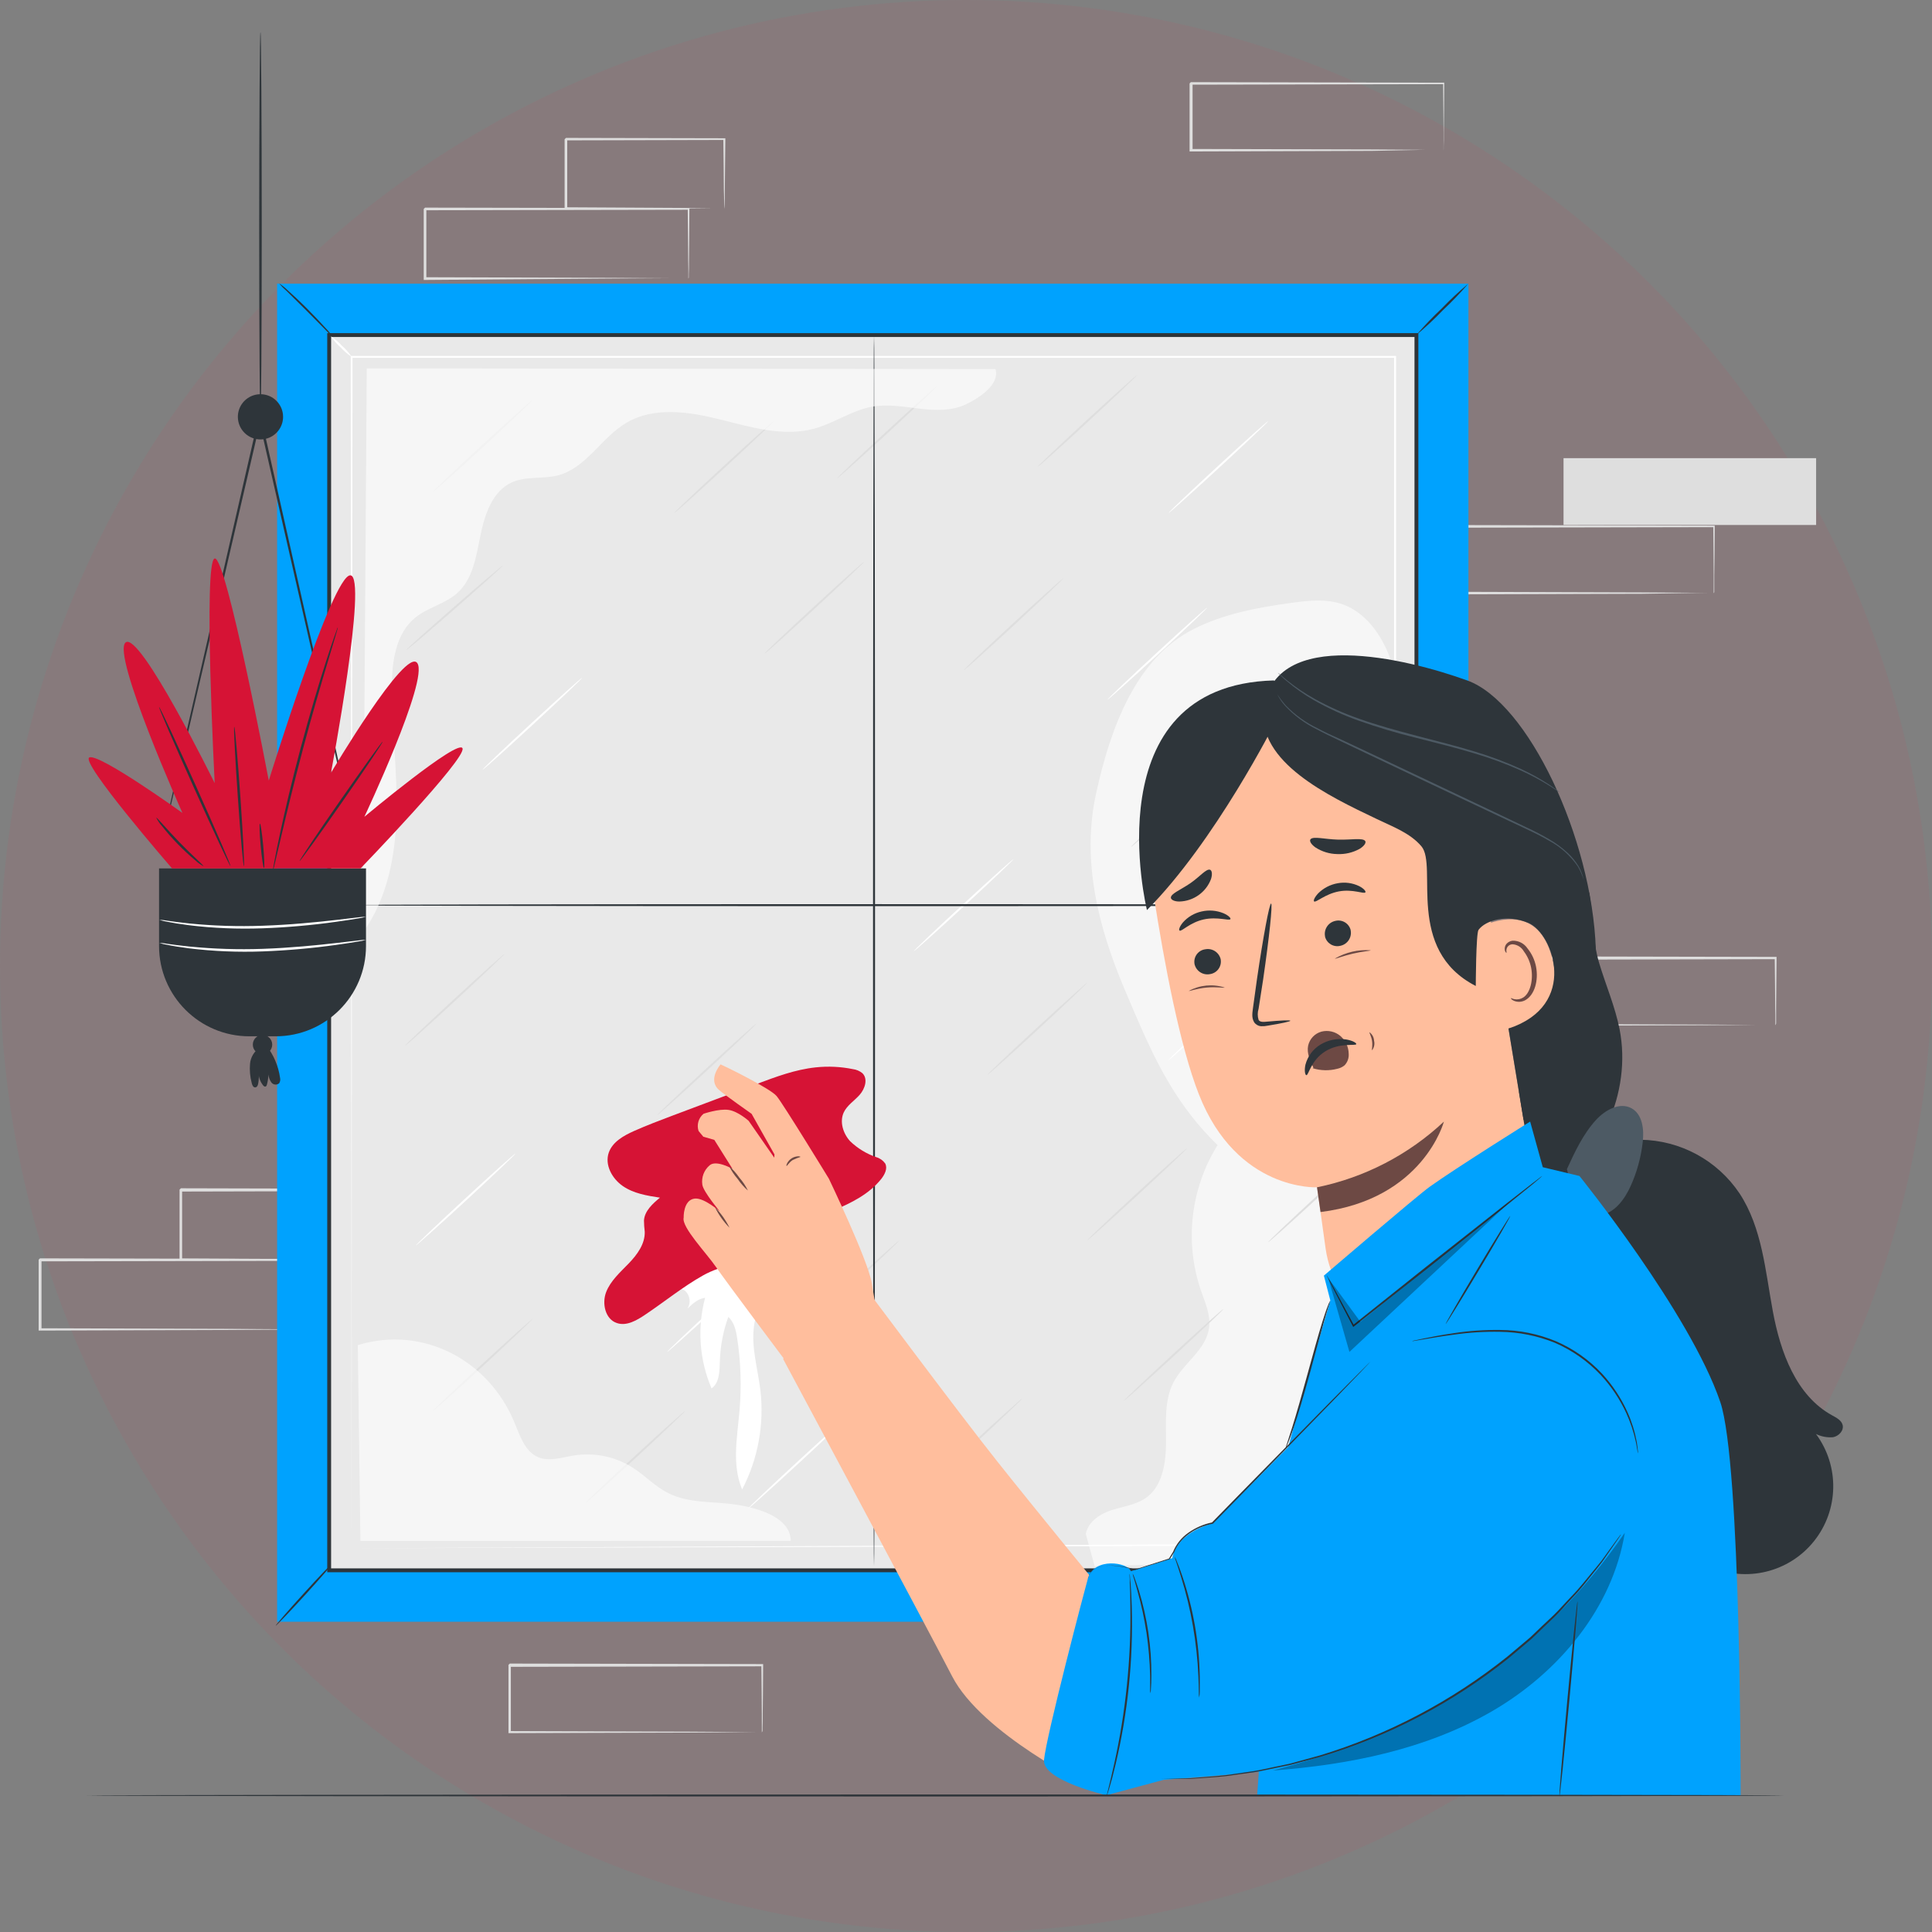 <?xml version="1.0" encoding="UTF-8"?>
<svg width="300px" height="300px" viewBox="0 0 300 300" version="1.1" xmlns="http://www.w3.org/2000/svg" xmlns:xlink="http://www.w3.org/1999/xlink">
    <rect x="0" y="0" width="300" height="300" fill="#808080" stroke="none"/>
    <title>Group 2</title>
    <g id="Page-1" stroke="none" stroke-width="1" fill="none" fill-rule="evenodd">
        <g id="Resumig-home-activities" transform="translate(-57, -193)">
            <g id="Group-2" transform="translate(57, 193)">
                <circle id="Mask-Copy-3" fill="#E13856" opacity="0.077" cx="150" cy="150" r="150"></circle>
                <g id="Asset-2" transform="translate(6, 5)" fill-rule="nonzero">
                    <g id="freepik--background-complete--inject-2" transform="translate(0, 7.2)" fill="#DEDEDE">
                        <path d="M41.094,194.298 C41.088,194.232 41.088,194.166 41.094,194.1 L41.094,191.4 C41.094,189.528 41.058,186.84 41.028,183.456 L41.154,183.582 L0.234,183.66 L0.444,183.456 L0.444,183.456 L0.444,194.256 L0.24,194.052 L29.4,194.142 L38.004,194.202 L40.332,194.232 L40.332,194.232 L38.046,194.262 L29.49,194.316 L0.186,194.412 L0,194.412 L0,183.408 L0,183.408 L0.21,183.198 L41.13,183.282 L41.256,183.282 L41.256,183.408 C41.256,186.828 41.202,189.54 41.184,191.424 L41.184,194.058 C41.183,194.146 41.151,194.231 41.094,194.298 L41.094,194.298 Z" id="Path"></path>
                        <path d="M46.638,183.474 L46.638,182.664 C46.638,182.13 46.638,181.404 46.602,180.492 C46.602,178.596 46.554,175.914 46.518,172.62 L46.668,172.764 L22.068,172.824 C21.882,173.01 22.32,172.572 22.278,172.62 L22.278,172.62 L22.278,183.42 L22.08,183.222 L39.666,183.312 L44.79,183.372 L46.2,183.372 C46.364,183.36 46.528,183.36 46.692,183.372 C46.542,183.372 46.398,183.372 46.248,183.372 L44.88,183.372 L39.798,183.426 L22.08,183.522 L21.882,183.522 L21.882,172.524 L21.882,172.524 L22.092,172.314 L46.692,172.374 L46.8,172.374 L46.8,172.524 C46.8,175.854 46.74,178.566 46.722,180.486 C46.722,181.386 46.722,182.1 46.686,182.622 C46.691,182.907 46.675,183.192 46.638,183.474 L46.638,183.474 Z" id="Path"></path>
                        <path d="M100.89,31.068 C100.884,31.002 100.884,30.936 100.89,30.87 L100.89,30.312 C100.89,29.808 100.89,29.112 100.86,28.182 C100.86,26.316 100.818,23.628 100.788,20.244 L100.914,20.37 L60,20.448 L60.204,20.244 L60.204,20.244 L60.204,31.044 L60,30.846 L89.16,30.936 L97.77,30.996 L100.914,30.996 C100.852,31.002 100.79,31.002 100.728,30.996 L97.848,30.996 L89.286,31.05 L60,31.272 L59.796,31.272 L59.796,20.25 L59.796,20.25 C60.216,19.83 59.916,20.13 60.012,20.04 L100.926,20.118 L101.052,20.118 L101.052,20.25 C101.052,23.67 100.998,26.382 100.986,28.266 C100.986,29.166 100.986,29.868 100.95,30.366 L100.95,30.9 C100.939,30.959 100.919,31.016 100.89,31.068 L100.89,31.068 Z" id="Path"></path>
                        <path d="M106.44,20.244 C106.434,20.174 106.434,20.104 106.44,20.034 L106.44,19.434 C106.44,18.9 106.44,18.174 106.398,17.262 C106.398,15.366 106.356,12.684 106.32,9.384 L106.47,9.534 L81.87,9.594 C81.684,9.78 82.122,9.342 82.08,9.39 L82.08,9.39 L82.08,20.19 L81.882,19.986 L99.468,20.082 L104.592,20.136 L105.978,20.136 C106.142,20.124 106.306,20.124 106.47,20.136 L104.67,20.136 L99.594,20.19 L81.87,20.286 L81.672,20.286 L81.672,9.426 L81.672,9.426 L81.882,9.216 L106.482,9.27 L106.632,9.27 L106.632,9.42 C106.596,12.756 106.572,15.468 106.548,17.388 C106.548,18.288 106.548,19.002 106.512,19.524 C106.503,19.765 106.479,20.006 106.44,20.244 Z" id="Path"></path>
                        <rect id="Rectangle" x="236.784" y="58.944" width="39.222" height="10.374"></rect>
                        <path d="M260.1,79.914 L260.1,77.148 C260.1,75.348 260.064,72.786 260.034,69.534 L260.154,69.66 L220.938,69.738 C221.022,69.648 220.734,69.936 221.13,69.534 L221.13,69.534 L221.13,79.896 L220.932,79.698 L248.886,79.788 L257.136,79.842 L259.368,79.872 L257.244,79.872 L249,80.004 L220.908,80.088 L220.716,80.088 L220.716,69.534 L220.716,69.534 C221.112,69.138 220.83,69.426 220.92,69.336 L260.136,69.414 L260.262,69.414 L260.262,69.534 C260.262,72.816 260.208,75.414 260.19,77.22 L260.19,79.746 C260.172,79.808 260.141,79.865 260.1,79.914 L260.1,79.914 Z" id="Path"></path>
                        <path d="M112.296,256.8 C112.29,256.736 112.29,256.672 112.296,256.608 L112.296,256.08 C112.296,255.588 112.296,254.91 112.296,254.034 C112.296,252.234 112.254,249.672 112.224,246.42 L112.35,246.546 L73.128,246.624 L73.326,246.426 L73.326,246.426 L73.326,256.8 L73.128,256.602 L101.082,256.692 L109.332,256.746 L111.564,256.776 L112.164,256.776 C112.234,256.77 112.304,256.77 112.374,256.776 L109.44,256.776 L101.238,256.836 L73.146,256.92 L72.954,256.92 L72.954,246.324 L72.954,246.324 L73.158,246.12 L112.38,246.198 L112.5,246.198 L112.5,246.318 C112.5,249.6 112.446,252.198 112.434,254.004 C112.434,254.868 112.434,255.54 112.404,256.02 L112.404,256.53 C112.398,256.629 112.36,256.724 112.296,256.8 L112.296,256.8 Z" id="Path"></path>
                        <path d="M218.154,11.124 C218.148,11.062 218.148,11 218.154,10.938 L218.154,10.404 C218.154,9.918 218.154,9.204 218.154,8.364 C218.154,6.564 218.112,3.996 218.082,0.75 L218.208,0.87 L178.986,0.948 L179.184,0.75 L179.184,0.75 L179.184,11.124 L178.986,10.932 L206.91,11.004 L215.16,11.058 L218.202,11.058 C218.14,11.064 218.078,11.064 218.016,11.058 L215.268,11.058 L207,11.232 L178.908,11.322 L178.716,11.322 L178.716,0.756 L178.716,0.756 C179.118,0.354 178.83,0.648 178.92,0.558 L218.142,0.636 L218.262,0.636 L218.262,0.756 C218.262,4.032 218.208,6.636 218.196,8.442 C218.196,9.306 218.196,9.972 218.166,10.458 L218.166,10.968 C218.171,11.02 218.167,11.073 218.154,11.124 L218.154,11.124 Z" id="Path"></path>
                        <path d="M269.682,147 C269.676,146.936 269.676,146.872 269.682,146.808 L269.682,146.274 C269.682,145.788 269.682,145.11 269.652,144.234 C269.652,142.434 269.61,139.866 269.58,136.62 L269.706,136.74 L230.484,136.824 C230.574,136.734 230.28,137.022 230.682,136.62 L230.682,136.62 L230.682,147 L230.484,146.802 L258.438,146.892 L266.688,146.946 L266.796,146.946 L258.6,147 L230.508,147.09 L230.316,147.09 L230.316,136.506 L230.316,136.506 L230.52,136.308 L269.742,136.386 L269.862,136.386 L269.862,136.506 C269.832,139.788 269.808,142.386 269.796,144.192 C269.796,145.056 269.796,145.728 269.796,146.208 L269.796,146.718 C269.781,146.82 269.742,146.916 269.682,147 Z" id="Path"></path>
                    </g>
                    <g id="freepik--Window--inject-2" transform="translate(36.6, 39)">
                        <rect id="Rectangle" fill="#00A2FE" x="0.432" y="0.048" width="184.986" height="207.774"></rect>
                        <path d="M0.732,0 C1.213,0.312 1.661,0.672 2.07,1.074 C2.862,1.776 3.936,2.772 5.07,3.912 C6.204,5.052 7.224,6.126 7.926,6.912 C8.327,7.311 8.686,7.749 9,8.22 C8.552,7.854 8.135,7.453 7.752,7.02 L4.842,4.086 L1.92,1.2 C1.491,0.834 1.094,0.433 0.732,0 L0.732,0 Z" id="Path" fill="#2E353A"></path>
                        <path d="M185.4,0.048 C184.164,1.483 182.853,2.851 181.47,4.146 C180.168,5.509 178.789,6.797 177.342,8.004 C178.576,6.565 179.888,5.195 181.272,3.9 C182.576,2.541 183.954,1.255 185.4,0.048 L185.4,0.048 Z" id="Path" fill="#2E353A"></path>
                        <path d="M9.072,198.714 C9.138,198.774 7.206,201 4.758,203.682 C2.31,206.364 0.27,208.482 0.21,208.44 C0.15,208.398 2.076,206.16 4.524,203.472 C6.972,200.784 9,198.654 9.072,198.714 Z" id="Path" fill="#2E353A"></path>
                        <rect id="Rectangle" fill="#E9E9E9" x="8.514" y="8.028" width="168.828" height="191.808"></rect>
                        <path d="M177.642,200.136 L8.214,200.136 L8.214,7.728 L177.642,7.728 L177.642,200.136 Z M8.814,199.536 L177.042,199.536 L177.042,8.328 L8.814,8.328 L8.814,199.536 Z" id="Shape" fill="#2E353A"></path>
                        <g id="Group" opacity="0.6" transform="translate(126, 49.2)" fill="#FFFFFF">
                            <path d="M49.122,20.166 C48.816,16.302 48.522,12.366 47.166,8.766 C45.81,5.166 43.32,1.86 39.882,0.642 C37.368,-0.246 34.638,0.042 32.01,0.402 C26.79,1.11 21.516,2.076 16.752,4.476 C7.8,9 3.822,19.8 1.584,30.09 C-0.654,40.38 1.902,50.658 5.97,60.276 C10.038,69.894 13.17,77.496 20.466,84.612 C16.274,91.348 15.316,99.607 17.856,107.124 C18.504,108.996 19.386,110.904 19.152,112.89 C18.744,116.406 15.174,118.398 13.59,121.506 C12.186,124.254 12.462,127.578 12.462,130.704 C12.462,133.83 11.952,137.34 9.6,139.2 C8.064,140.4 6.06,140.67 4.2,141.234 C2.34,141.798 0.414,142.974 0,144.978 L1.38,150 L28.98,149.256 L43.464,131.016 L51.978,88.92 L49.122,20.166 Z" id="Path"></path>
                        </g>
                        <path d="M81.552,162.906 C81.492,162.846 84.912,159.594 89.184,155.652 C93.456,151.71 96.984,148.56 97.032,148.626 C97.08,148.692 93.672,151.938 89.4,155.88 C85.128,159.822 81.6,162.972 81.552,162.906 Z" id="Path" fill="#DEDEDE"></path>
                        <path d="M126.246,148.578 C126.186,148.518 129.606,145.266 133.878,141.324 C138.15,137.382 141.678,134.232 141.726,134.298 C141.774,134.364 138.366,137.61 134.088,141.552 C129.81,145.494 126.3,148.644 126.246,148.578 Z" id="Path" fill="#DEDEDE"></path>
                        <path d="M131.886,173.544 C131.826,173.484 135.246,170.232 139.518,166.29 C143.79,162.348 147.318,159.198 147.366,159.264 C147.414,159.33 144,162.6 139.728,166.518 C135.456,170.436 131.94,173.604 131.886,173.544 Z" id="Path" fill="#DEDEDE"></path>
                        <path d="M110.754,122.868 C110.694,122.808 114.114,119.556 118.392,115.614 C122.67,111.672 126.192,108.522 126.234,108.582 C126.276,108.642 122.874,111.9 118.602,115.842 C114.33,119.784 110.814,122.934 110.754,122.868 Z" id="Path" fill="#DEDEDE"></path>
                        <path d="M154.308,148.896 C154.248,148.83 157.668,145.584 161.94,141.636 C166.212,137.688 169.74,134.544 169.8,134.604 C169.86,134.664 166.44,137.916 162.162,141.864 C157.884,145.812 154.368,148.956 154.308,148.896 Z" id="Path" fill="#DEDEDE"></path>
                        <path d="M20.268,118.404 C20.214,118.338 23.628,115.092 27.906,111.144 C32.184,107.196 35.706,104.058 35.748,104.118 C35.79,104.178 32.394,107.43 28.116,111.378 C23.838,115.326 20.328,118.476 20.268,118.404 Z" id="Path" fill="#DEDEDE"></path>
                        <path d="M24.6,32.4 C24.54,32.34 27.96,29.088 32.232,25.146 C36.504,21.204 40.032,18.054 40.08,18.12 C40.128,18.186 36.72,21.432 32.448,25.374 C28.176,29.316 24.654,32.46 24.6,32.4 Z" id="Path" fill="#DEDEDE"></path>
                        <path d="M59.4,129.204 C59.34,129.144 62.76,125.892 67.032,121.95 C71.304,118.008 74.832,114.858 74.88,114.924 C74.928,114.99 71.52,118.236 67.242,122.178 C62.964,126.12 59.442,129.258 59.4,129.204 Z" id="Path" fill="#DEDEDE"></path>
                        <path d="M48.306,189.384 C48.246,189.318 51.666,186.072 55.938,182.124 C60.21,178.176 63.738,175.038 63.786,175.098 C63.834,175.158 60.426,178.41 56.148,182.358 C51.87,186.306 48.36,189.444 48.306,189.384 Z" id="Path" fill="#DEDEDE"></path>
                        <path d="M100.698,187.404 C100.638,187.344 104.058,184.092 108.33,180.15 C112.602,176.208 116.13,173.058 116.178,173.118 C116.226,173.178 112.818,176.43 108.54,180.378 C104.262,184.326 100.752,187.488 100.698,187.404 Z" id="Path" fill="#DEDEDE"></path>
                        <path d="M107.034,60.084 C106.974,60.024 110.394,56.772 114.666,52.83 C118.938,48.888 122.466,45.738 122.514,45.798 C122.562,45.858 119.154,49.11 114.882,53.058 C110.61,57.006 107.094,60.15 107.034,60.084 Z" id="Path" fill="#DEDEDE"></path>
                        <path d="M138.858,35.658 C138.798,35.598 142.218,32.346 146.49,28.404 C150.762,24.462 154.29,21.312 154.338,21.378 C154.386,21.444 150.978,24.69 146.7,28.632 C142.422,32.574 138.912,35.724 138.858,35.658 Z" id="Path" fill="#FFFFFF"></path>
                        <path d="M32.334,75.51 C32.274,75.45 35.694,72.198 39.966,68.256 C44.238,64.314 47.766,61.164 47.814,61.23 C47.862,61.296 44.454,64.542 40.182,68.484 C35.91,72.426 32.4,75.6 32.334,75.51 Z" id="Path" fill="#FFFFFF"></path>
                        <path d="M21.972,149.4 C21.912,149.334 25.332,146.088 29.604,142.14 C33.876,138.192 37.404,135.048 37.452,135.114 C37.5,135.18 34.092,138.426 29.82,142.368 C25.548,146.31 22.032,149.43 21.972,149.4 Z" id="Path" fill="#FFFFFF"></path>
                        <path d="M60.99,165.93 C60.93,165.87 64.35,162.618 68.622,158.676 C72.894,154.734 76.422,151.584 76.47,151.65 C76.518,151.716 73.11,154.962 68.838,158.904 C64.566,162.846 61.05,165.996 60.99,165.93 Z" id="Path" fill="#FFFFFF"></path>
                        <path d="M129.372,64.644 C129.312,64.578 132.732,61.332 137.004,57.384 C141.276,53.436 144.804,50.298 144.852,50.358 C144.9,50.418 141.492,53.67 137.214,57.618 C132.936,61.566 129.426,64.704 129.372,64.644 Z" id="Path" fill="#FFFFFF"></path>
                        <path d="M99.294,103.698 C99.234,103.632 102.654,100.38 106.926,96.438 C111.198,92.496 114.726,89.346 114.774,89.412 C114.822,89.478 111.414,92.724 107.142,96.666 C102.87,100.608 99.354,103.758 99.294,103.698 Z" id="Path" fill="#FFFFFF"></path>
                        <path d="M138.858,120.6 C138.798,120.54 142.218,117.288 146.49,113.346 C150.762,109.404 154.29,106.254 154.338,106.314 C154.386,106.374 150.978,109.626 146.7,113.574 C142.422,117.522 138.912,120.684 138.858,120.6 Z" id="Path" fill="#FFFFFF"></path>
                        <path d="M73.62,190.2 C73.566,190.14 76.98,186.888 81.258,182.946 C85.536,179.004 89.058,175.854 89.1,175.914 C89.142,175.974 85.746,179.226 81.468,183.174 C77.19,187.122 73.68,190.272 73.62,190.2 Z" id="Path" fill="#FFFFFF"></path>
                        <path d="M132.996,87.534 C132.942,87.474 136.356,84.222 140.634,80.28 C144.912,76.338 148.434,73.188 148.476,73.248 C148.518,73.308 145.122,76.56 140.844,80.508 C136.566,84.456 133.056,87.6 132.996,87.534 Z" id="Path" fill="#DEDEDE"></path>
                        <path d="M62.094,35.658 C62.034,35.598 65.454,32.346 69.726,28.404 C73.998,24.462 77.526,21.312 77.574,21.378 C77.622,21.444 74.214,24.69 69.936,28.632 C65.658,32.574 62.154,35.724 62.094,35.658 Z" id="Path" fill="#DEDEDE"></path>
                        <path d="M118.494,28.518 C118.434,28.452 121.854,25.206 126.132,21.258 C130.41,17.31 133.932,14.172 133.974,14.232 C134.016,14.292 130.614,17.544 126.342,21.492 C122.07,25.44 118.554,28.578 118.494,28.518 Z" id="Path" fill="#DEDEDE"></path>
                        <path d="M76.11,57.498 C76.05,57.438 79.47,54.186 83.742,50.244 C88.014,46.302 91.542,43.152 91.59,43.218 C91.638,43.284 88.23,46.53 83.952,50.472 C79.674,54.414 76.2,57.564 76.11,57.498 Z" id="Path" fill="#DEDEDE"></path>
                        <path d="M87.354,30.306 C87.294,30.246 90.714,26.994 94.986,23.052 C99.258,19.11 102.786,15.96 102.834,16.026 C102.882,16.092 99.474,19.338 95.196,23.28 C90.918,27.222 87.408,30.372 87.354,30.306 Z" id="Path" fill="#DEDEDE"></path>
                        <path d="M24.6,175.098 C24.54,175.038 27.96,171.786 32.232,167.844 C36.504,163.902 40.032,160.752 40.08,160.812 C40.128,160.872 36.72,164.124 32.448,168.072 C28.176,172.02 24.654,175.164 24.6,175.098 Z" id="Path" fill="#DEDEDE"></path>
                        <path d="M35.502,43.8 C35.556,43.866 32.25,46.848 28.116,50.466 C23.982,54.084 20.574,57 20.52,56.904 C20.466,56.808 23.772,53.856 27.906,50.238 C32.04,46.62 35.448,43.746 35.502,43.8 Z" id="Path" fill="#DEDEDE"></path>
                        <path d="M11.928,196.404 L174,195.66 L173.868,195.792 L173.868,11.4 L174.024,11.556 L12,11.556 L12.138,11.418 C12,121.8 12,195.192 12,196.392 C12,195.192 11.94,121.788 11.862,11.412 L11.862,11.274 L174.18,11.274 L174.18,195.96 L174,195.96 L11.928,196.404 Z" id="Path" fill="#FFFFFF"></path>
                        <path d="M93.12,199.2 C93.03,199.2 92.964,156.414 92.964,103.65 C92.964,50.886 93.03,8.088 93.12,8.088 C93.21,8.088 93.276,50.862 93.276,103.65 C93.276,156.438 93.204,199.2 93.12,199.2 Z" id="Path" fill="#2E353A"></path>
                        <path d="M179.346,96.552 C179.346,96.642 141.012,96.708 93.738,96.708 C46.464,96.708 8.118,96.642 8.118,96.552 C8.118,96.462 46.446,96.396 93.738,96.396 C141.03,96.396 179.346,96.468 179.346,96.552 Z" id="Path" fill="#2E353A"></path>
                        <path d="M12,11.4 C11.361,10.984 10.78,10.486 10.272,9.918 C9.694,9.42 9.187,8.844 8.766,8.208 C9.405,8.624 9.986,9.122 10.494,9.69 C11.07,10.19 11.577,10.765 12,11.4 Z" id="Path" fill="#FFFFFF"></path>
                        <g id="Group" opacity="0.6" transform="translate(12.6, 163.8)" fill="#FFFFFF">
                            <path d="M67.59,31.458 C67.53,27.858 62.712,26.4 59.148,25.848 C55.584,25.296 51.768,25.686 48.552,24.048 C46.548,23.04 44.988,21.348 43.104,20.13 C40.371,18.378 37.088,17.694 33.882,18.21 C32.04,18.51 30.09,19.2 28.362,18.468 C26.298,17.592 25.536,15.132 24.678,13.068 C20.646,3.348 10.434,-2.01 0.36,1.068 L0.768,31.482 L67.59,31.458 Z" id="Path"></path>
                        </g>
                        <g id="Group" opacity="0.6" transform="translate(13.2, 13.2)" fill="#FFFFFF">
                            <path d="M98.778,0.108 L98.778,0.108 C99.462,2.466 96.378,4.542 94.17,5.592 C91.962,6.642 89.37,6.54 86.97,6.252 C84.57,5.964 82.062,5.52 79.644,5.946 C76.494,6.504 73.77,8.49 70.68,9.348 C65.88,10.668 60.834,9.138 56.016,7.932 C51.198,6.726 45.78,5.91 41.496,8.43 C37.626,10.704 35.274,15.396 30.942,16.584 C28.542,17.232 25.914,16.692 23.67,17.706 C20.67,19.062 19.47,22.662 18.81,25.908 C18.15,29.154 17.64,32.736 15.174,34.908 C13.284,36.594 10.596,37.122 8.646,38.73 C5.646,41.208 5.046,45.546 5.046,49.434 C5.046,55.968 5.904,62.484 5.772,69.018 C5.64,75.552 4.38,82.296 0.552,87.6 L0.552,87.6 L1.152,0 L98.778,0.108 Z" id="Path"></path>
                        </g>
                    </g>
                    <path d="M100.764,198.186 C101.544,197.436 102.408,196.65 103.488,196.524 C102.242,201.196 102.595,206.151 104.49,210.6 C105.732,209.694 105.732,207.894 105.78,206.358 C105.849,204.013 106.293,201.693 107.094,199.488 C108.006,200.316 108.294,201.612 108.474,202.83 C109.039,206.561 109.157,210.345 108.828,214.104 C108.468,218.196 107.628,222.504 109.242,226.278 C111.718,221.515 112.701,216.116 112.062,210.786 C111.66,207.51 110.646,204.24 111.072,200.964 C111.391,198.535 112.48,196.272 114.18,194.508 C115.842,192.792 117.996,191.652 119.898,190.2 C121.8,188.748 123.54,186.798 123.792,184.422 C123.935,183.442 123.675,182.447 123.072,181.662 C121.962,180.372 119.976,180.42 118.272,180.636 C116.408,180.835 114.571,181.237 112.794,181.836 C108.504,183.396 105.156,186.756 101.958,190.014 C101.196,190.794 97.866,193.464 98.394,194.49 C98.628,194.946 99.984,195.054 100.392,195.45 C101.159,196.153 101.315,197.303 100.764,198.186 L100.764,198.186 Z" id="Path" fill="#FFFFFF"></path>
                    <path d="M94.2,199.134 C92.874,200.028 91.284,200.964 89.772,200.436 C87.972,199.836 87.444,197.388 88.122,195.636 C88.8,193.884 90.294,192.57 91.614,191.202 C92.934,189.834 94.17,188.166 94.116,186.27 C94.043,185.683 94.003,185.092 93.996,184.5 C94.104,183.024 95.334,181.92 96.474,180.972 C94.47,180.666 92.394,180.33 90.714,179.172 C89.034,178.014 87.864,175.872 88.536,173.958 C89.136,172.296 90.828,171.348 92.436,170.628 C94.404,169.752 96.42,168.99 98.436,168.228 L111.474,163.332 C114.474,162.21 117.474,161.076 120.672,160.74 C122.599,160.535 124.546,160.628 126.444,161.016 C126.984,161.083 127.493,161.301 127.914,161.646 C128.802,162.51 128.328,164.046 127.5,164.988 C126.672,165.93 125.544,166.614 125.016,167.736 C124.344,169.2 124.914,171 126,172.2 C127.158,173.315 128.547,174.163 130.068,174.684 C130.623,174.845 131.109,175.187 131.448,175.656 C131.862,176.418 131.394,177.36 130.848,178.056 C127.014,182.856 119.862,183.396 115.074,187.236 C114.224,188.013 113.326,188.736 112.386,189.402 C109.554,191.16 106.026,191.406 103.134,193.068 C100.05,194.796 97.164,197.148 94.2,199.134 Z" id="Path" fill="#D61335"></path>
                    <g id="freepik--Character--inject-2" transform="translate(99.6, 96.6)">
                        <path d="M145.896,58.266 C145.206,54.72 143.742,51.378 142.71,47.916 C141.678,44.454 141.774,40.716 141.168,36.93 L129.978,68.73 C130.118,73.05 130.254,77.372 130.386,81.696 C130.386,82.62 130.506,83.67 131.244,84.222 C132.15,84.894 133.434,84.402 134.406,83.826 C142.974,78.75 147.792,68.034 145.896,58.266 Z" id="Path" fill="#2E353A"></path>
                        <path d="M116.106,14.91 L94.86,10.242 L89.748,11.7 C78.03,13.662 72.06,27.9 73.548,37.428 C75.192,47.994 77.61,60.828 80.562,68.328 C86.49,83.418 98.916,82.764 98.916,82.764 C98.916,82.764 99.516,87.06 100.248,92.328 C100.892,96.738 103.261,100.711 106.835,103.374 C110.409,106.036 114.894,107.169 119.304,106.524 L120,106.404 L120,106.404 C128.937,104.696 134.89,96.184 133.428,87.204 L122.256,19.404 C121.688,16.534 119.013,14.579 116.106,14.91 L116.106,14.91 Z" id="Path" fill="#FFBE9D"></path>
                        <path d="M79.878,48.066 C80.107,49.165 81.176,49.876 82.278,49.662 C82.795,49.591 83.263,49.316 83.578,48.9 C83.893,48.484 84.03,47.959 83.958,47.442 C83.958,47.442 83.958,47.442 83.958,47.4 C83.726,46.303 82.659,45.593 81.558,45.804 C81.043,45.871 80.576,46.14 80.26,46.552 C79.943,46.964 79.804,47.485 79.872,48 C79.872,48 79.872,48.042 79.878,48.066 Z" id="Path" fill="#2E353A"></path>
                        <path d="M77.568,42.9 C77.874,43.104 79.146,41.646 81.306,41.172 C83.466,40.698 85.284,41.436 85.458,41.118 C85.548,40.974 85.188,40.56 84.39,40.212 C83.314,39.769 82.128,39.671 80.994,39.93 C79.871,40.175 78.855,40.77 78.09,41.628 C77.544,42.288 77.4,42.804 77.568,42.9 Z" id="Path" fill="#2E353A"></path>
                        <path d="M94.758,56.904 C94.758,56.778 93.354,56.844 91.116,57.042 C90.552,57.108 90.006,57.114 89.832,56.76 C89.658,56.201 89.658,55.603 89.832,55.044 C90.06,53.596 90.296,52.078 90.54,50.49 C91.482,44.016 92.04,38.742 91.776,38.706 C91.512,38.67 90.54,43.89 89.592,50.364 C89.376,51.954 89.16,53.472 88.962,54.924 C88.89,55.596 88.692,56.388 89.154,57.15 C89.406,57.504 89.806,57.725 90.24,57.75 C90.562,57.766 90.885,57.74 91.2,57.672 C93.42,57.318 94.8,57 94.758,56.904 Z" id="Path" fill="#2E353A"></path>
                        <path d="M98.904,82.764 C106.289,81.251 113.109,77.72 118.608,72.564 C118.608,72.564 115.422,84.624 99.45,86.604 L98.904,82.764 Z" id="Path" fill="#6D4944"></path>
                        <path d="M102.54,59.268 C101.725,58.579 100.628,58.326 99.594,58.59 C98.562,58.877 97.77,59.706 97.53,60.75 C97.284,61.92 97.824,63.096 98.34,64.17 L98.25,64.278 C99.482,64.657 100.795,64.686 102.042,64.362 C102.461,64.278 102.852,64.093 103.182,63.822 C103.644,63.342 103.878,62.686 103.824,62.022 C103.805,60.964 103.338,59.963 102.54,59.268 Z" id="Path" fill="#6D4944"></path>
                        <path d="M97.248,65.352 C97.596,65.424 97.932,63.048 100.2,61.644 C102.468,60.24 104.964,60.852 105,60.528 C105.054,60.378 104.502,59.988 103.44,59.808 C102.052,59.597 100.633,59.879 99.432,60.606 C98.279,61.309 97.445,62.432 97.104,63.738 C96.9,64.716 97.08,65.346 97.248,65.352 Z" id="Path" fill="#2E353A"></path>
                        <path d="M82.302,33.456 C81.702,33.252 80.724,34.53 79.212,35.562 C77.7,36.594 76.212,37.158 76.212,37.788 C76.212,38.088 76.704,38.388 77.532,38.388 C79.728,38.332 81.671,36.951 82.446,34.896 C82.692,34.11 82.578,33.564 82.302,33.456 Z" id="Path" fill="#2E353A"></path>
                        <path d="M104.13,42.858 C104.345,43.954 103.644,45.021 102.552,45.258 C101.502,45.532 100.428,44.904 100.152,43.854 L100.152,43.8 C99.944,42.705 100.642,41.643 101.73,41.4 C102.236,41.269 102.774,41.344 103.224,41.61 C103.674,41.876 104,42.31 104.13,42.816 L104.13,42.858 Z" id="Path" fill="#2E353A"></path>
                        <path d="M106.416,36.96 C106.212,37.272 104.478,36.414 102.306,36.816 C100.134,37.218 98.736,38.616 98.454,38.37 C98.316,38.274 98.484,37.77 99.084,37.122 C99.908,36.299 100.966,35.75 102.114,35.55 C103.243,35.34 104.409,35.496 105.444,35.994 C106.2,36.384 106.518,36.804 106.416,36.96 Z" id="Path" fill="#2E353A"></path>
                        <path d="M97.896,28.716 C98.34,28.218 100.062,28.716 102.144,28.776 C104.226,28.836 105.984,28.458 106.386,28.986 C106.56,29.238 106.284,29.742 105.51,30.216 C104.454,30.797 103.258,31.075 102.054,31.02 C100.852,31.003 99.679,30.647 98.67,29.994 C97.938,29.478 97.698,28.962 97.896,28.716 Z" id="Path" fill="#2E353A"></path>
                        <path d="M92.214,4.056 C63.924,4.818 72.498,39.714 72.498,39.714 L72.498,39.714 C83.094,29.076 92.4,10.59 92.4,10.59 L96.63,9.12 L92.214,4.056 Z" id="Path" fill="#2E353A"></path>
                        <path d="M123.6,46.572 C123.342,45.372 124.086,42.372 125.196,41.928 C128.16,40.776 133.746,39.798 135.522,47.586 C137.922,58.23 126.756,58.464 126.666,58.164 C126.576,57.864 124.482,50.604 123.6,46.572 Z" id="Path" fill="#FFBE9D"></path>
                        <path d="M129,53.4 C129.042,53.352 129.216,53.484 129.564,53.556 C130.047,53.645 130.546,53.544 130.956,53.274 C131.988,52.602 132.528,50.604 132.156,48.672 C131.976,47.752 131.591,46.884 131.028,46.134 C130.674,45.504 130.032,45.091 129.312,45.03 C128.846,45.011 128.433,45.33 128.334,45.786 C128.256,46.116 128.376,46.314 128.334,46.344 C128.292,46.374 128.064,46.218 128.052,45.744 C128.048,45.465 128.141,45.194 128.316,44.976 C128.561,44.689 128.907,44.509 129.282,44.472 C130.208,44.446 131.081,44.9 131.592,45.672 C132.256,46.49 132.71,47.458 132.912,48.492 C133.332,50.652 132.69,52.908 131.25,53.706 C130.71,54.005 130.063,54.043 129.492,53.808 C129.084,53.646 129,53.4 129,53.4 Z" id="Path" fill="#6D4944"></path>
                        <path d="M142.2,45.804 C141.6,28.488 131.646,7.458 122.238,4.062 C112.83,0.666 92.238,-4.41 90.636,8.49 C89.616,16.728 100.662,21.996 108.162,25.566 C110.634,26.766 113.346,27.726 115.116,29.814 C117.708,32.862 112.524,45.834 123.558,51.504 C123.558,51.504 123.588,43.338 123.984,42.792 C125.052,41.328 128.358,40.29 131.748,41.718 C135.582,43.338 139.602,54.51 128.64,58.11 L130.98,72.312 C130.98,72.312 142.8,63.114 142.2,45.804 Z" id="Path" fill="#2E353A"></path>
                        <path d="M107.244,45.96 C107.244,46.056 105.966,46.128 104.436,46.488 C102.906,46.848 101.718,47.34 101.682,47.25 C103.362,46.266 105.302,45.816 107.244,45.96 L107.244,45.96 Z" id="Path" fill="#6D4944"></path>
                        <path d="M84.558,51.75 C84.558,51.84 83.286,51.606 81.75,51.75 C80.214,51.894 79.026,52.35 78.996,52.272 C80.699,51.342 82.71,51.151 84.558,51.744 L84.558,51.75 Z" id="Path" fill="#6D4944"></path>
                        <path d="M107.454,61.482 C107.37,61.452 107.568,60.822 107.454,60.054 C107.34,59.286 106.98,58.74 107.052,58.686 C107.479,58.997 107.742,59.485 107.766,60.012 C107.893,60.524 107.778,61.066 107.454,61.482 Z" id="Path" fill="#6D4944"></path>
                        <path d="M140.298,34.968 C140.072,34.264 139.772,33.587 139.404,32.946 C138.263,31.279 136.738,29.91 134.958,28.956 C133.86,28.308 132.606,27.69 131.238,27.054 L126.882,25.008 L116.91,20.298 L106.944,15.564 L102.6,13.494 C101.244,12.846 99.972,12.246 98.838,11.634 C97.014,10.738 95.367,9.518 93.978,8.034 C93.473,7.482 93.05,6.859 92.724,6.186 C93.13,6.805 93.58,7.394 94.068,7.95 C95.475,9.399 97.126,10.589 98.946,11.466 C100.074,12.066 101.346,12.666 102.714,13.266 L107.07,15.312 L117.042,20.034 L127.002,24.762 L131.346,26.838 C132.622,27.421 133.866,28.072 135.072,28.788 C136.074,29.375 137.008,30.071 137.856,30.864 C138.498,31.466 139.055,32.152 139.512,32.904 C139.786,33.384 140.005,33.893 140.166,34.422 L140.274,34.842 C140.286,34.883 140.294,34.925 140.298,34.968 Z" id="Path" fill="#4D5A64"></path>
                        <path d="M136.548,21.408 C136.401,21.334 136.261,21.247 136.128,21.15 C135.858,20.982 135.48,20.7 134.958,20.388 C133.507,19.485 131.996,18.683 130.434,17.988 C128.113,16.956 125.726,16.08 123.288,15.366 C120.546,14.538 117.486,13.77 114.288,12.966 C111.257,12.223 108.265,11.328 105.324,10.284 C102.928,9.43 100.611,8.368 98.4,7.11 C96.914,6.255 95.508,5.267 94.2,4.158 C93.726,3.78 93.402,3.432 93.162,3.216 C93.041,3.108 92.926,2.991 92.82,2.868 C92.957,2.956 93.086,3.056 93.204,3.168 C93.456,3.366 93.804,3.702 94.278,4.068 C95.614,5.135 97.037,6.089 98.532,6.918 C100.752,8.146 103.072,9.181 105.468,10.014 C108.168,10.98 111.204,11.814 114.414,12.66 C117.624,13.506 120.684,14.262 123.414,15.108 C125.857,15.841 128.247,16.741 130.566,17.802 C132.127,18.523 133.632,19.361 135.066,20.31 C135.582,20.64 135.948,20.94 136.206,21.126 C136.328,21.209 136.443,21.304 136.548,21.408 Z" id="Path" fill="#4D5A64"></path>
                        <path d="M149.13,75.378 C155.317,75.455 161.07,78.571 164.514,83.712 C168.03,89.064 168.522,95.766 169.692,102.06 C170.862,108.354 173.292,115.116 178.902,118.182 C179.562,118.548 180.33,118.932 180.522,119.664 C180.744,120.54 179.922,121.41 179.022,121.572 C178.113,121.645 177.201,121.47 176.382,121.068 C180.073,126.045 179.945,132.884 176.071,137.719 C172.197,142.555 165.55,144.171 159.888,141.654 L141.372,87.15 L149.13,75.378 Z" id="Path" fill="#2E353A"></path>
                        <path d="M147.744,70.494 C145.914,69.486 143.64,70.764 142.236,72.294 C140.226,74.49 138.948,77.244 137.706,79.944 C138.306,81.588 137.076,83.58 138.18,84.936 C139.284,86.292 140.982,87.3 142.722,87.114 C145.044,86.868 146.652,84.684 147.612,82.554 C148.587,80.393 149.218,78.093 149.484,75.738 C149.706,73.8 149.46,71.442 147.744,70.494 Z" id="Path" fill="#4D5A64"></path>
                        <path d="M27.816,97.068 C27.816,97.068 43.23,117.756 49.206,125.268 C55.668,133.398 66.198,146.22 66.198,146.22 L63.516,175.74 C63.516,175.74 46.878,167.652 42.252,158.706 C37.626,149.76 15.996,109.404 15.996,109.404 L27.816,97.068 Z" id="Path" fill="#FFBE9D"></path>
                        <path d="M132,72.558 C132,72.558 120.48,79.758 116.4,82.68 C114.426,84.09 99.972,96.48 99.972,96.48 L100.974,100.338 C100.974,100.338 95.016,120.42 93.882,125.268 C92.976,129.126 90.12,170.352 89.61,177.18 L164.676,177.18 C164.676,177.18 164.79,125.694 161.52,116.094 C156.792,102.234 139.656,81.006 139.656,81.006 L133.962,79.644 L132,72.558 Z" id="Path" fill="#00A2FE"></path>
                        <path d="M106.2,111.546 C105.174,112.146 82.692,134.946 82.692,134.946 C82.692,134.946 77.166,136.224 76.428,140.346 L70.002,142.374 C69.498,140.976 64.296,140.178 63.33,143.496 C62.892,145.008 56.814,168.138 56.514,171.696 C56.238,174.876 66.198,177.162 66.198,177.162 L75.126,174.762 C75.126,174.762 90.588,173.658 92.802,173.106 C95.016,172.554 124.122,162.972 132.594,153.948 C141.066,144.924 150.468,135.156 150.468,135.156 C150.468,135.156 122.574,102.336 106.2,111.546 Z" id="Path" fill="#00A2FE"></path>
                        <path d="M63.33,143.55 C63.334,143.501 63.344,143.453 63.36,143.406 C63.397,143.268 63.448,143.133 63.51,143.004 C63.767,142.503 64.191,142.108 64.71,141.888 C66.048,141.288 68.244,141.378 70.71,142.11 L70.638,142.11 L75.96,140.4 L75.888,140.454 L76.554,139.368 L76.554,139.368 C77.04,138.181 77.856,137.159 78.906,136.422 C80.025,135.625 81.298,135.071 82.644,134.796 L82.566,134.838 L86.874,130.434 L101.274,115.77 C103.116,113.916 104.616,112.416 105.672,111.348 L106.872,110.148 C107.004,110.028 107.106,109.926 107.19,109.842 C107.226,109.805 107.266,109.773 107.31,109.746 C107.274,109.783 107.234,109.815 107.19,109.842 C107.112,109.932 107.016,110.04 106.896,110.166 L105.726,111.402 L101.4,115.89 L87.042,130.614 L82.722,135.018 L82.638,135.018 C79.98,135.558 77.604,137.196 76.746,139.392 L76.746,139.392 L76.074,140.472 L76.074,140.514 L76.026,140.514 L70.686,142.182 L70.62,142.182 C68.22,141.432 66.036,141.294 64.734,141.858 C64.228,142.058 63.805,142.424 63.534,142.896 C63.384,143.358 63.354,143.556 63.33,143.55 Z" id="Path" fill="#2E353A"></path>
                        <g id="Group" opacity="0.3" transform="translate(91.8, 136.2)" fill="#000000">
                            <path d="M0.234,37.128 C12.084,36.24 24.066,33.858 34.338,27.888 C44.61,21.918 52.998,11.928 54.9,0.204 C42.09,18.924 23.658,30.978 0.234,37.128 Z" id="Path"></path>
                        </g>
                        <path d="M146.118,136.656 C146.086,136.721 146.048,136.784 146.004,136.842 L145.644,137.382 L144.228,139.422 L143.202,140.898 C142.812,141.426 142.35,141.972 141.876,142.572 C140.898,143.772 139.86,145.164 138.51,146.55 L136.458,148.8 C135.738,149.568 134.91,150.294 134.1,151.086 L132.846,152.286 C132.422,152.709 131.975,153.11 131.508,153.486 L128.652,155.886 C119.971,162.829 110.031,168.03 99.378,171.204 L95.778,172.188 L94.908,172.422 C94.62,172.494 94.308,172.548 94.044,172.608 L92.346,172.956 C91.23,173.172 90.162,173.436 89.124,173.592 L86.124,174.006 C84.222,174.324 82.47,174.378 80.94,174.504 C80.178,174.552 79.464,174.624 78.81,174.642 L73.884,174.642 C73.81,174.648 73.736,174.648 73.662,174.642 L74.526,174.642 L77.01,174.588 L78.81,174.552 C79.464,174.522 80.172,174.444 80.934,174.39 C82.458,174.246 84.204,174.18 86.1,173.85 L89.1,173.412 C90.138,173.256 91.2,172.986 92.31,172.764 L94.002,172.41 C94.284,172.344 94.602,172.296 94.866,172.218 L95.73,171.978 L99.33,170.988 C109.931,167.765 119.822,162.552 128.472,155.628 L131.328,153.228 C131.798,152.855 132.244,152.454 132.666,152.028 L133.92,150.828 C134.736,150.042 135.564,149.322 136.284,148.56 L138.348,146.352 C139.704,144.978 140.748,143.586 141.738,142.41 C142.218,141.81 142.686,141.282 143.082,140.76 L144.132,139.302 L145.59,137.298 L145.98,136.776 C146.028,136.739 146.074,136.699 146.118,136.656 L146.118,136.656 Z" id="Path" fill="#2E353A"></path>
                        <path d="M148.74,124.08 C148.698,123.931 148.668,123.778 148.65,123.624 C148.59,123.33 148.542,122.892 148.422,122.334 C148.086,120.763 147.577,119.233 146.904,117.774 C145.902,115.612 144.564,113.624 142.938,111.882 C140.933,109.763 138.521,108.071 135.846,106.908 C133.141,105.815 130.255,105.237 127.338,105.204 C124.954,105.156 122.57,105.3 120.21,105.636 C118.182,105.9 116.556,106.188 115.41,106.38 L114.108,106.596 C113.959,106.632 113.806,106.65 113.652,106.65 C113.796,106.597 113.945,106.559 114.096,106.536 L115.386,106.26 C116.502,106.032 118.128,105.708 120.15,105.414 C122.532,105.047 124.94,104.881 127.35,104.916 C130.307,104.934 133.232,105.522 135.966,106.65 C138.69,107.819 141.142,109.542 143.166,111.708 C144.799,113.483 146.136,115.509 147.126,117.708 C147.785,119.188 148.267,120.741 148.56,122.334 C148.662,122.898 148.686,123.342 148.728,123.642 C148.747,123.787 148.751,123.934 148.74,124.08 Z" id="Path" fill="#2E353A"></path>
                        <path d="M133.884,81 C133.775,81.114 133.659,81.22 133.536,81.318 L132.498,82.2 L128.64,85.326 L115.836,95.526 L104.646,104.364 L104.526,104.46 L104.46,104.328 C103.218,101.928 102.198,99.96 101.46,98.556 C101.118,97.89 100.86,97.356 100.656,96.966 L100.452,96.546 C100.426,96.499 100.406,96.448 100.392,96.396 C100.427,96.436 100.458,96.48 100.482,96.528 C100.548,96.636 100.626,96.768 100.716,96.93 C100.932,97.32 101.22,97.836 101.58,98.496 C102.33,99.882 103.38,101.832 104.658,104.214 L104.478,104.172 L115.626,95.286 L128.484,85.152 L132.402,82.104 L133.476,81.288 C133.603,81.179 133.739,81.083 133.884,81 L133.884,81 Z" id="Path" fill="#2E353A"></path>
                        <path d="M128.91,87.204 C128.982,87.252 126.798,91.038 124.026,95.664 C121.254,100.29 118.95,104.004 118.878,104.004 C118.806,104.004 120.99,100.176 123.762,95.544 C126.534,90.912 128.838,87.204 128.91,87.204 Z" id="Path" fill="#2E353A"></path>
                        <path d="M136.548,177.312 C136.458,177.312 137.022,170.52 137.796,162.162 C138.57,153.804 139.278,147.036 139.362,147.042 C139.446,147.048 138.888,153.804 138.108,162.204 C137.328,170.604 136.632,177.318 136.548,177.312 Z" id="Path" fill="#2E353A"></path>
                        <g id="Group" opacity="0.3" transform="translate(100.2, 84.6)" fill="#000000">
                            <polyline id="Path" points="0.45 12.24 0.51 12.468 3.738 23.724 28.71 0.366 5.436 19.044"></polyline>
                        </g>
                        <path d="M66.246,177.312 C66.251,177.192 66.271,177.073 66.306,176.958 C66.372,176.7 66.45,176.358 66.546,175.974 C66.768,175.116 67.062,173.874 67.404,172.332 C69.192,164.302 70.038,156.09 69.924,147.864 C69.924,146.286 69.87,145.008 69.828,144.126 C69.835,143.788 69.825,143.449 69.798,143.112 C69.786,142.992 69.786,142.872 69.798,142.752 C69.834,142.867 69.852,142.986 69.852,143.106 C69.852,143.37 69.906,143.706 69.942,144.12 C70.02,145.002 70.092,146.28 70.14,147.858 C70.381,156.115 69.533,164.368 67.62,172.404 C67.254,173.946 66.924,175.182 66.666,176.004 C66.546,176.4 66.444,176.724 66.366,176.976 C66.34,177.093 66.3,177.206 66.246,177.312 L66.246,177.312 Z" id="Path" fill="#2E353A"></path>
                        <path d="M73.026,161.34 C72.99,161.094 72.978,160.845 72.99,160.596 L72.99,158.574 C72.934,156.351 72.746,154.133 72.426,151.932 C72.092,149.729 71.621,147.549 71.016,145.404 C70.794,144.582 70.596,143.916 70.458,143.46 C70.372,143.225 70.31,142.982 70.272,142.734 C70.399,142.949 70.499,143.179 70.572,143.418 C70.746,143.868 70.974,144.522 71.232,145.338 C71.887,147.478 72.383,149.664 72.714,151.878 C73.04,154.091 73.198,156.325 73.188,158.562 C73.188,159.42 73.152,160.116 73.116,160.596 C73.116,160.847 73.086,161.097 73.026,161.34 Z" id="Path" fill="#2E353A"></path>
                        <path d="M80.604,162 C80.561,161.708 80.545,161.413 80.556,161.118 C80.556,160.554 80.526,159.732 80.484,158.718 C80.26,153.457 79.352,148.247 77.784,143.22 C77.484,142.26 77.232,141.48 77.046,140.946 C76.938,140.672 76.854,140.389 76.794,140.1 C76.937,140.358 77.059,140.627 77.16,140.904 C77.382,141.426 77.664,142.194 77.994,143.154 C79.686,148.171 80.598,153.418 80.7,158.712 L80.7,161.112 C80.698,161.41 80.666,161.708 80.604,162 Z" id="Path" fill="#2E353A"></path>
                        <path d="M6.186,86.52 C6.186,86.52 3.708,84.336 2.262,84.516 C0.462,84.738 0.558,87.48 0.558,87.48 C0.216,88.968 4.116,92.994 5.604,95.172 C7.092,97.35 17.064,110.64 17.064,110.64 L30.354,101.13 L29.754,97.578 C29.154,94.026 23.106,81.42 23.106,81.42 C23.106,81.42 16.032,69.846 15,68.604 C13.968,67.362 6.636,63.804 6.294,63.678 C6.294,63.678 4.188,66.078 6.09,67.686 C7.068,68.52 11.106,71.352 11.106,71.352 L14.658,77.658 L14.628,78.168 L10.65,72.444 C10.65,72.444 9.018,70.968 7.536,70.746 C6.054,70.524 3.648,71.346 3.648,71.346 C2.863,71.993 2.555,73.056 2.874,74.022 L3.612,74.91 L5.316,75.396 L8.142,79.902 C8.142,79.902 5.61,78.45 4.59,79.35 C3.721,80.088 3.292,81.221 3.456,82.35 C3.6,83.454 6.186,86.52 6.186,86.52 Z" id="Path" fill="#FFBE9D"></path>
                        <path d="M18.696,78.048 C18.283,78.174 17.882,78.335 17.496,78.528 C16.896,78.912 16.626,79.476 16.542,79.44 C16.458,79.404 16.542,79.26 16.632,79.02 C16.963,78.394 17.599,77.988 18.306,77.952 C18.54,77.946 18.696,78 18.696,78.048 Z" id="Path" fill="#6D4944"></path>
                        <path d="M10.536,83.268 C9.93,82.739 9.396,82.134 8.946,81.468 C8.415,80.858 7.966,80.183 7.608,79.458 C8.209,79.991 8.743,80.596 9.198,81.258 C9.732,81.865 10.182,82.541 10.536,83.268 Z" id="Path" fill="#6D4944"></path>
                        <path d="M7.68,89.046 C6.754,88.106 5.986,87.022 5.406,85.836 C6.33,86.778 7.097,87.862 7.68,89.046 L7.68,89.046 Z" id="Path" fill="#6D4944"></path>
                        <path d="M100.962,100.344 C100.901,100.653 100.813,100.957 100.698,101.25 C100.512,101.85 100.254,102.678 99.96,103.722 C99.36,105.816 98.598,108.726 97.716,111.93 C96.834,115.134 95.982,118.026 95.274,120.096 C94.926,121.122 94.626,121.956 94.392,122.496 C94.285,122.794 94.158,123.084 94.014,123.366 C94.072,123.054 94.16,122.749 94.278,122.454 C94.476,121.854 94.74,121.038 95.064,120 C95.712,117.924 96.54,115.032 97.416,111.822 C98.292,108.612 99.096,105.714 99.744,103.632 C100.074,102.594 100.344,101.76 100.578,101.19 C100.681,100.897 100.81,100.614 100.962,100.344 L100.962,100.344 Z" id="Path" fill="#2E353A"></path>
                    </g>
                    <g id="freepik--Desk--inject-2" transform="translate(7.2, 273)" fill="#2E353A">
                        <path d="M263.724,0.804 C263.724,0.894 204.744,0.96 132.006,0.96 C59.268,0.96 0.276,0.876 0.276,0.804 C0.276,0.732 59.244,0.648 132.006,0.648 C204.768,0.648 263.724,0.702 263.724,0.804 Z" id="Path"></path>
                    </g>
                    <g id="freepik--Plant--inject-2" transform="translate(7.2, 0)">
                        <path d="M11.508,127.65 C11.522,127.531 11.542,127.413 11.568,127.296 C11.622,127.044 11.694,126.696 11.784,126.264 L12.66,122.322 C13.434,118.878 14.556,113.922 15.942,107.808 C18.762,95.538 22.65,78.594 26.952,59.808 L27.15,58.956 L27.342,59.808 C27.42,60.144 27.498,60.504 27.582,60.87 C31.866,79.902 35.742,97.128 38.556,109.614 C39.936,115.842 41.058,120.888 41.838,124.398 C42.216,126.132 42.504,127.482 42.708,128.418 L42.93,129.468 C42.972,129.702 42.99,129.828 42.99,129.828 C42.99,129.828 42.948,129.708 42.888,129.474 C42.828,129.24 42.744,128.874 42.63,128.436 C42.414,127.5 42.096,126.156 41.688,124.428 C40.878,120.93 39.72,115.896 38.286,109.674 C35.442,97.2 31.524,80.004 27.198,60.984 L26.952,59.916 L27.342,59.916 C22.986,78.672 19.062,95.604 16.2,107.868 C14.766,113.976 13.602,118.92 12.792,122.352 C12.39,124.044 12.072,125.352 11.85,126.282 C11.742,126.72 11.658,127.056 11.592,127.302 C11.526,127.548 11.508,127.65 11.508,127.65 Z" id="Path" fill="#2E353A"></path>
                        <path d="M11.496,141.894 L11.496,129.852 L43.632,129.852 L43.632,141.894 C43.632,149.638 37.354,155.916 29.61,155.916 L25.518,155.916 C17.774,155.916 11.496,149.638 11.496,141.894 L11.496,141.894 Z" id="Path" fill="#2E353A"></path>
                        <path d="M11.496,129.852 C11.633,130.008 11.756,130.177 11.862,130.356 L12.84,131.85 L16.386,137.4 L27.942,155.706 L28.026,155.838 L27.684,155.838 L38.898,137.4 L42.33,131.85 L43.278,130.356 C43.381,130.176 43.5,130.006 43.632,129.846 C43.554,130.038 43.459,130.222 43.35,130.398 C43.128,130.776 42.828,131.292 42.462,131.934 L39.138,137.544 L28.026,156 L27.858,156.276 L27.69,156.006 L27.606,155.874 L16.146,137.508 L12.714,131.916 L11.796,130.386 C11.682,130.216 11.581,130.038 11.496,129.852 L11.496,129.852 Z" id="Path" fill="#2E353A"></path>
                        <path d="M30.756,59.724 C30.756,61.144 29.901,62.424 28.589,62.967 C27.278,63.51 25.768,63.21 24.764,62.206 C23.76,61.202 23.46,59.692 24.003,58.381 C24.546,57.069 25.826,56.214 27.246,56.214 L27.246,56.214 C29.185,56.214 30.756,57.785 30.756,59.724 L30.756,59.724 Z" id="Path" fill="#2E353A"></path>
                        <path d="M27.246,0 C27.354,0 27.444,13.518 27.444,30.186 C27.444,46.854 27.354,60.378 27.246,60.378 C27.138,60.378 27.048,46.866 27.048,30.204 C27.048,13.542 27.138,0 27.246,0 Z" id="Path" fill="#2E353A"></path>
                        <path d="M29.07,157.2 C29.073,158.032 28.402,158.709 27.57,158.712 C26.738,158.715 26.061,158.044 26.058,157.212 C26.055,156.38 26.726,155.703 27.558,155.7 L27.558,155.7 C28.388,155.7 29.063,156.37 29.07,157.2 L29.07,157.2 Z" id="Path" fill="#2E353A"></path>
                        <path d="M26.898,157.8 L27.144,157.68 C26.282,158.229 25.721,159.146 25.626,160.164 C25.537,161.171 25.625,162.187 25.884,163.164 C25.95,163.476 26.112,163.866 26.43,163.848 C26.748,163.83 26.856,163.488 26.904,163.2 C27.007,162.605 27.023,161.999 26.952,161.4 C26.918,162.169 27.166,162.924 27.648,163.524 C27.744,163.644 27.876,163.758 28.02,163.722 C28.164,163.686 28.218,163.53 28.254,163.392 C28.387,162.888 28.463,162.371 28.482,161.85 C28.518,162.305 28.682,162.74 28.956,163.104 C29.099,163.281 29.308,163.392 29.534,163.411 C29.761,163.43 29.985,163.356 30.156,163.206 L30.156,163.206 C30.314,162.943 30.359,162.627 30.282,162.33 C30.026,160.529 29.302,158.826 28.182,157.392" id="Path" fill="#2E353A"></path>
                        <path d="M13.518,129.852 C13.518,129.852 -0.918,113.208 0.69,112.608 C2.298,112.008 15.126,121.23 15.126,121.23 C15.126,121.23 4.098,96.6 6.3,94.764 C8.502,92.928 20.136,116.604 20.136,116.604 C20.136,116.604 18.336,82.116 20.136,81.72 C21.936,81.324 28.536,116.208 28.536,116.208 C28.536,116.208 38.4,84.336 41.19,84.336 C43.98,84.336 38.19,115.014 38.19,115.014 C38.19,115.014 49.8,95.364 51.6,97.968 C53.4,100.572 43.38,121.83 43.38,121.83 C43.38,121.83 58.014,109.602 58.62,111.204 C59.226,112.806 42.78,129.852 42.78,129.852 L13.518,129.852 Z" id="Path" fill="#D61335"></path>
                        <path d="M11.508,104.79 C11.604,104.742 14.166,110.232 17.226,117.048 C20.286,123.864 22.686,129.426 22.584,129.474 C22.482,129.522 19.926,124.026 16.866,117.21 C13.806,110.394 11.4,104.832 11.508,104.79 Z" id="Path" fill="#2E353A"></path>
                        <path d="M23.172,107.856 C23.28,107.856 23.706,112.686 24.12,118.656 C24.534,124.626 24.786,129.456 24.672,129.492 C24.558,129.528 24.138,124.692 23.724,118.692 C23.31,112.692 23.058,107.862 23.172,107.856 Z" id="Path" fill="#2E353A"></path>
                        <path d="M39.258,92.4 C39.245,92.533 39.217,92.664 39.174,92.79 C39.084,93.084 38.982,93.444 38.856,93.888 C38.55,94.89 38.142,96.246 37.656,97.902 C36.636,101.298 35.256,105.99 33.87,111.21 C32.484,116.43 31.326,121.2 30.522,124.65 L29.562,128.736 L29.292,129.846 C29.268,129.976 29.227,130.103 29.172,130.224 C29.168,130.091 29.182,129.958 29.214,129.828 C29.268,129.528 29.334,129.156 29.412,128.706 C29.592,127.728 29.874,126.306 30.246,124.59 C30.984,121.122 32.094,116.352 33.492,111.12 C34.89,105.888 36.3,101.208 37.386,97.83 C37.926,96.144 38.382,94.782 38.712,93.852 C38.868,93.42 39,93.066 39.102,92.778 C39.134,92.645 39.187,92.517 39.258,92.4 Z" id="Path" fill="#2E353A"></path>
                        <path d="M46.2,110.184 C46.29,110.25 43.47,114.45 39.906,119.568 C36.342,124.686 33.378,128.79 33.306,128.73 C33.234,128.67 36.03,124.464 39.6,119.346 C43.17,114.228 46.122,110.124 46.2,110.184 Z" id="Path" fill="#2E353A"></path>
                        <path d="M18.396,129.498 C17.932,129.261 17.506,128.958 17.13,128.598 C16.176,127.801 15.265,126.954 14.4,126.06 C13.528,125.17 12.704,124.232 11.934,123.252 C11.583,122.867 11.29,122.432 11.064,121.962 C11.154,121.89 12.654,123.708 14.664,125.784 C16.674,127.86 18.468,129.408 18.396,129.498 Z" id="Path" fill="#2E353A"></path>
                        <path d="M27.162,122.886 C27.27,122.886 27.498,124.416 27.672,126.318 C27.846,128.22 27.9,129.78 27.792,129.786 C27.684,129.792 27.45,128.262 27.276,126.354 C27.102,124.446 27.054,122.898 27.162,122.886 Z" id="Path" fill="#2E353A"></path>
                        <path d="M43.632,137.358 C43.225,137.474 42.81,137.56 42.39,137.616 C41.586,137.754 40.422,137.94 38.976,138.138 C35.196,138.672 31.391,139.009 27.576,139.146 C23.769,139.288 19.958,139.13 16.176,138.672 C14.73,138.486 13.566,138.294 12.762,138.126 C12.345,138.058 11.934,137.96 11.532,137.832 C11.955,137.842 12.377,137.888 12.792,137.97 C13.596,138.096 14.766,138.24 16.212,138.396 C19.982,138.769 23.772,138.887 27.558,138.75 C31.998,138.6 36,138.186 38.892,137.862 L42.324,137.46 C42.756,137.389 43.194,137.355 43.632,137.358 Z" id="Path" fill="#FFFFFF"></path>
                        <path d="M43.632,140.94 C43.227,141.064 42.811,141.151 42.39,141.198 C41.586,141.342 40.422,141.522 38.976,141.726 C35.195,142.254 31.391,142.591 27.576,142.734 C23.769,142.876 19.958,142.718 16.176,142.26 C14.73,142.068 13.566,141.882 12.762,141.708 C12.344,141.646 11.933,141.548 11.532,141.414 C11.955,141.426 12.377,141.474 12.792,141.558 C13.596,141.678 14.766,141.828 16.212,141.978 C19.982,142.35 23.772,142.47 27.558,142.338 C31.998,142.182 36,141.774 38.892,141.444 L42.324,141.048 C42.756,140.975 43.194,140.939 43.632,140.94 L43.632,140.94 Z" id="Path" fill="#FFFFFF"></path>
                    </g>
                </g>
            </g>
        </g>
    </g>
</svg>
